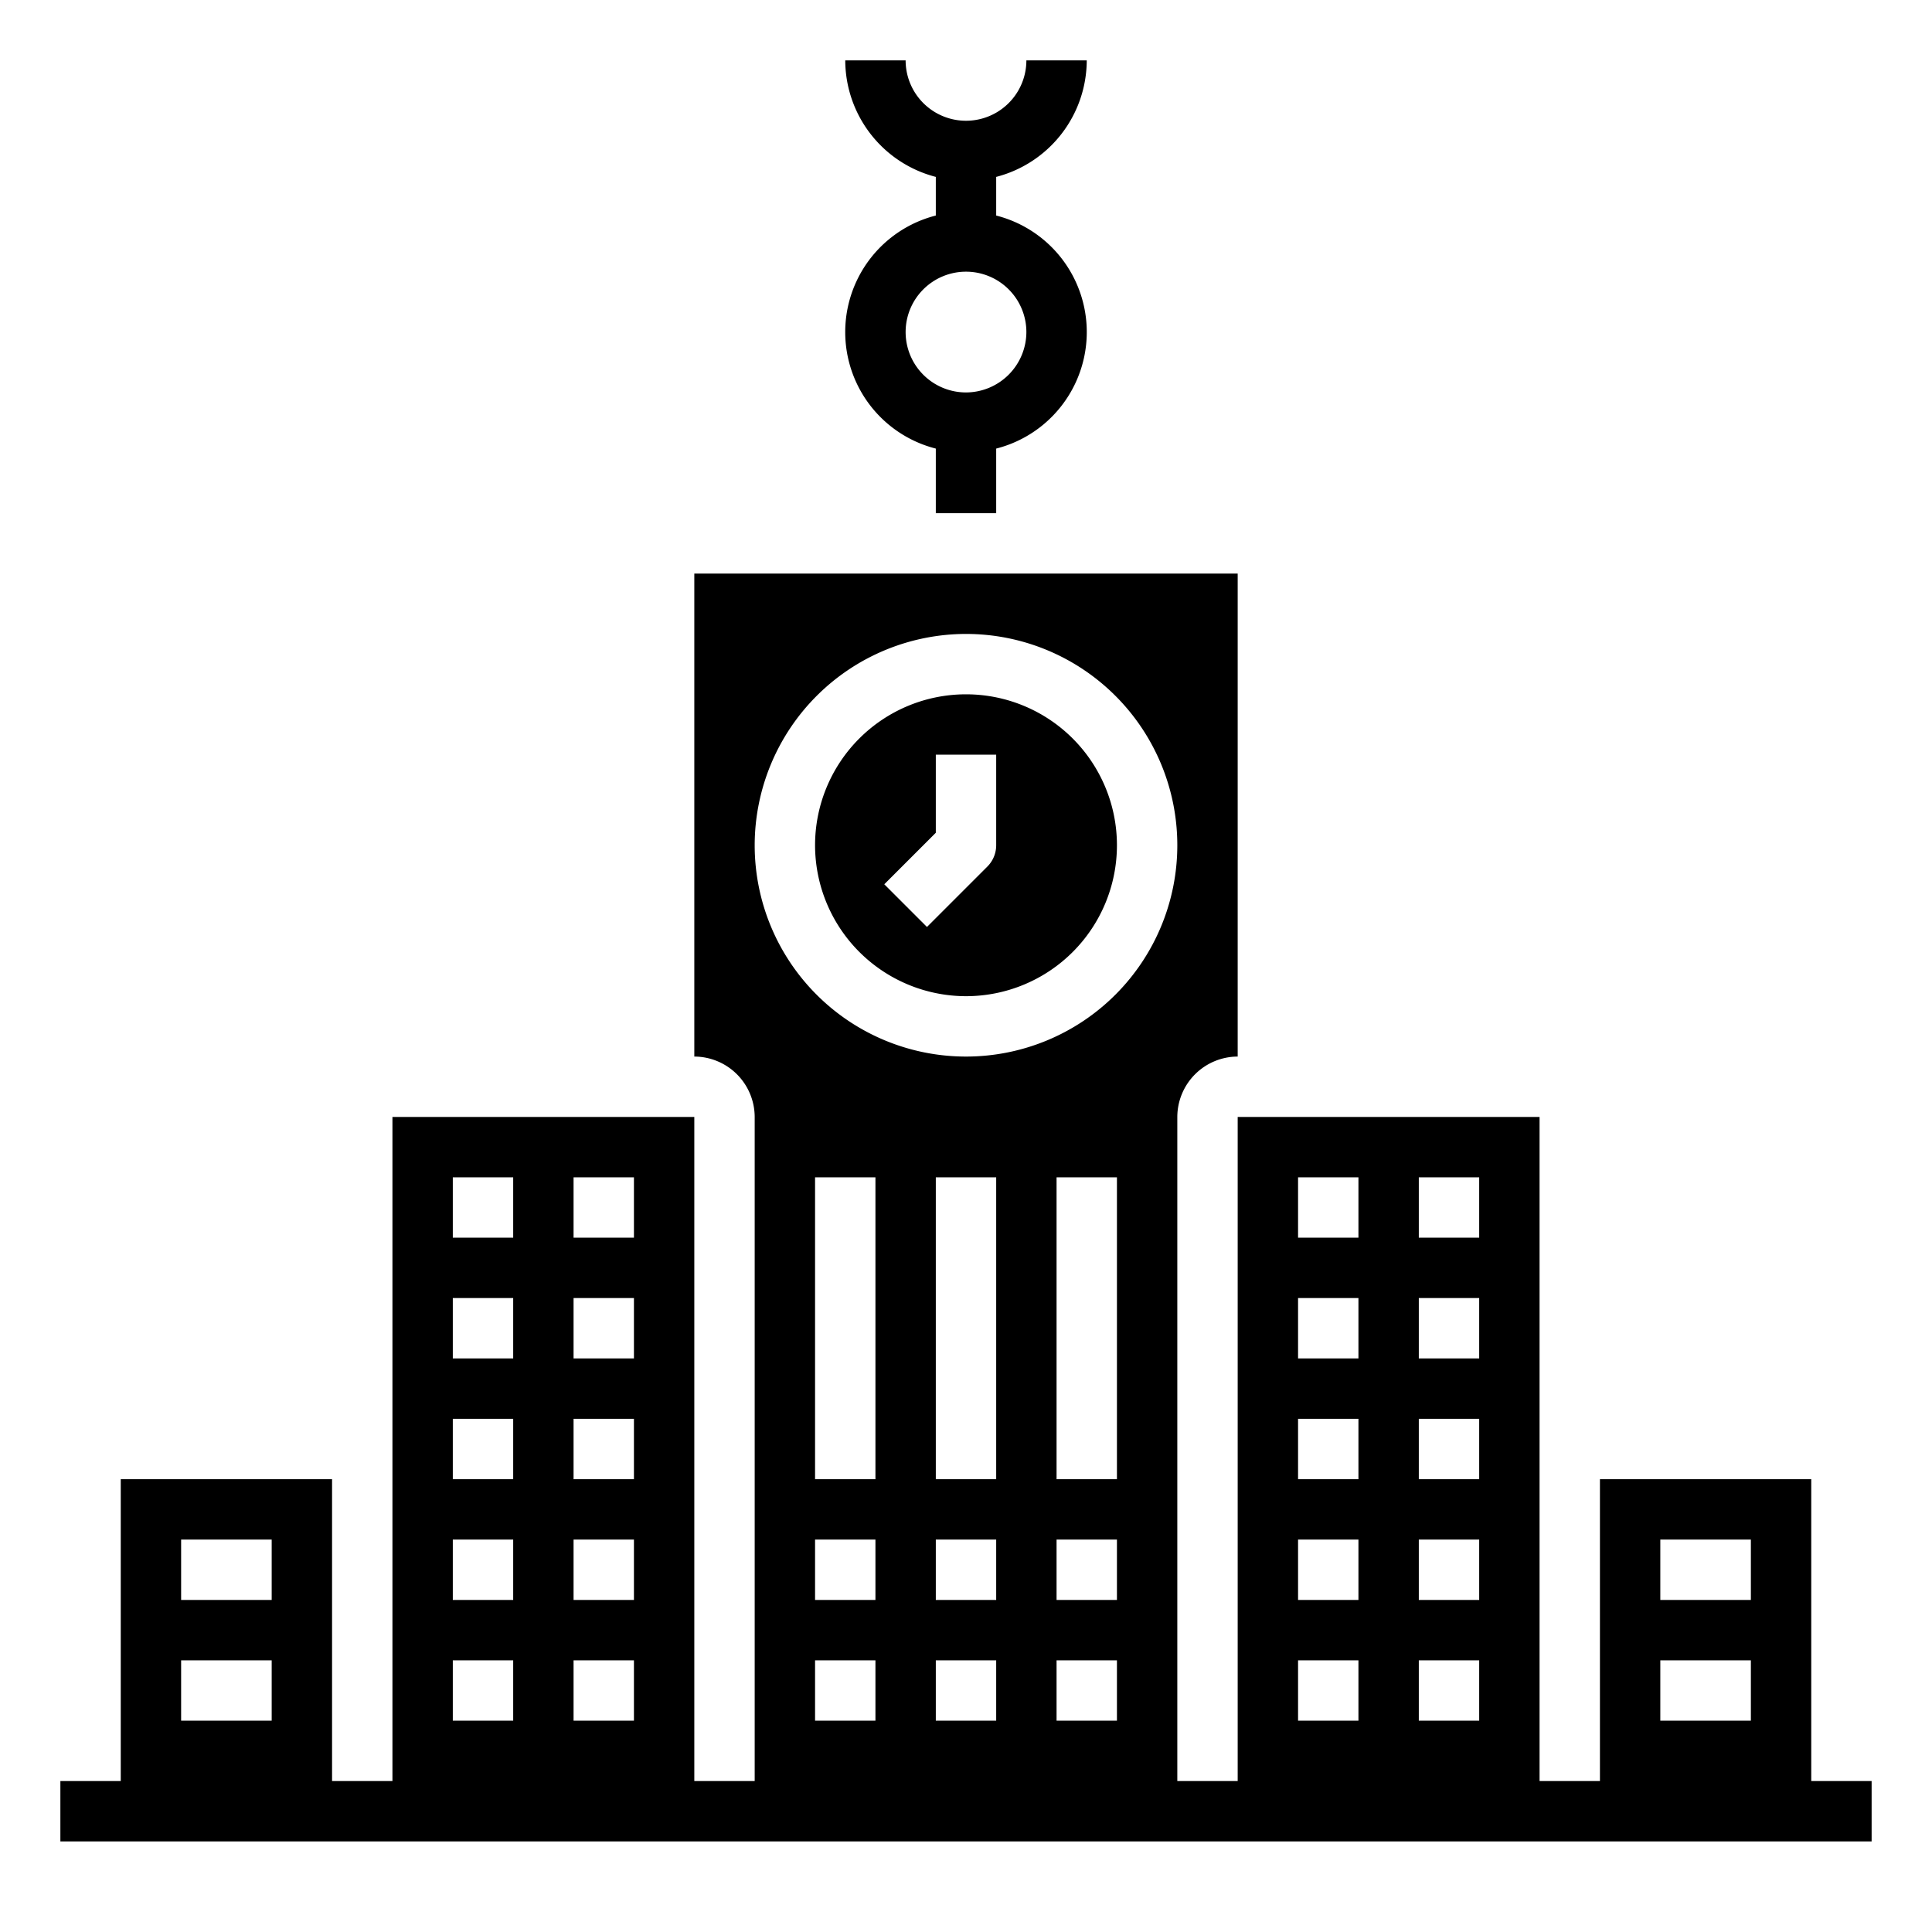 <svg xmlns="http://www.w3.org/2000/svg" viewBox="0 0 64 64" x="0px" y="0px"><g><path d="M33,7.14V5.86A4,4,0,0,0,36,2H34a2,2,0,0,1-4,0H28a4,4,0,0,0,3,3.86V7.14a3.983,3.983,0,0,0,0,7.72V17h2V14.86a3.983,3.983,0,0,0,0-7.72ZM32,13a2,2,0,1,1,2-2A2.006,2.006,0,0,1,32,13Z"></path><path d="M32,33a5,5,0,1,0-5-5A5.006,5.006,0,0,0,32,33Zm-1-5.414V25h2v3a1,1,0,0,1-.293.707l-2,2-1.414-1.414Z"></path><path d="M60,59V49H53V59H51V37H41V59H39V37a2.006,2.006,0,0,1,2-2V19H23V35a2.006,2.006,0,0,1,2,2V59H23V37H13V59H11V49H4V59H2v2H62V59Zm-5-8h3v2H55Zm0,4h3v2H55ZM47,39h2v2H47Zm0,4h2v2H47Zm0,4h2v2H47Zm0,4h2v2H47Zm0,4h2v2H47ZM43,39h2v2H43Zm0,4h2v2H43Zm0,4h2v2H43Zm0,4h2v2H43Zm0,4h2v2H43ZM29,51v2H27V51Zm-2-2V39h2V49Zm2,6v2H27V55Zm4-4v2H31V51Zm-2-2V39h2V49Zm2,6v2H31V55Zm4-4v2H35V51Zm-2-2V39h2V49Zm2,6v2H35V55ZM32,21a7,7,0,1,1-7,7A7.008,7.008,0,0,1,32,21ZM19,39h2v2H19Zm0,4h2v2H19Zm0,4h2v2H19Zm0,4h2v2H19Zm0,4h2v2H19ZM15,39h2v2H15Zm0,4h2v2H15Zm0,4h2v2H15Zm0,4h2v2H15Zm0,4h2v2H15ZM6,51H9v2H6Zm0,4H9v2H6Z"></path></g></svg>